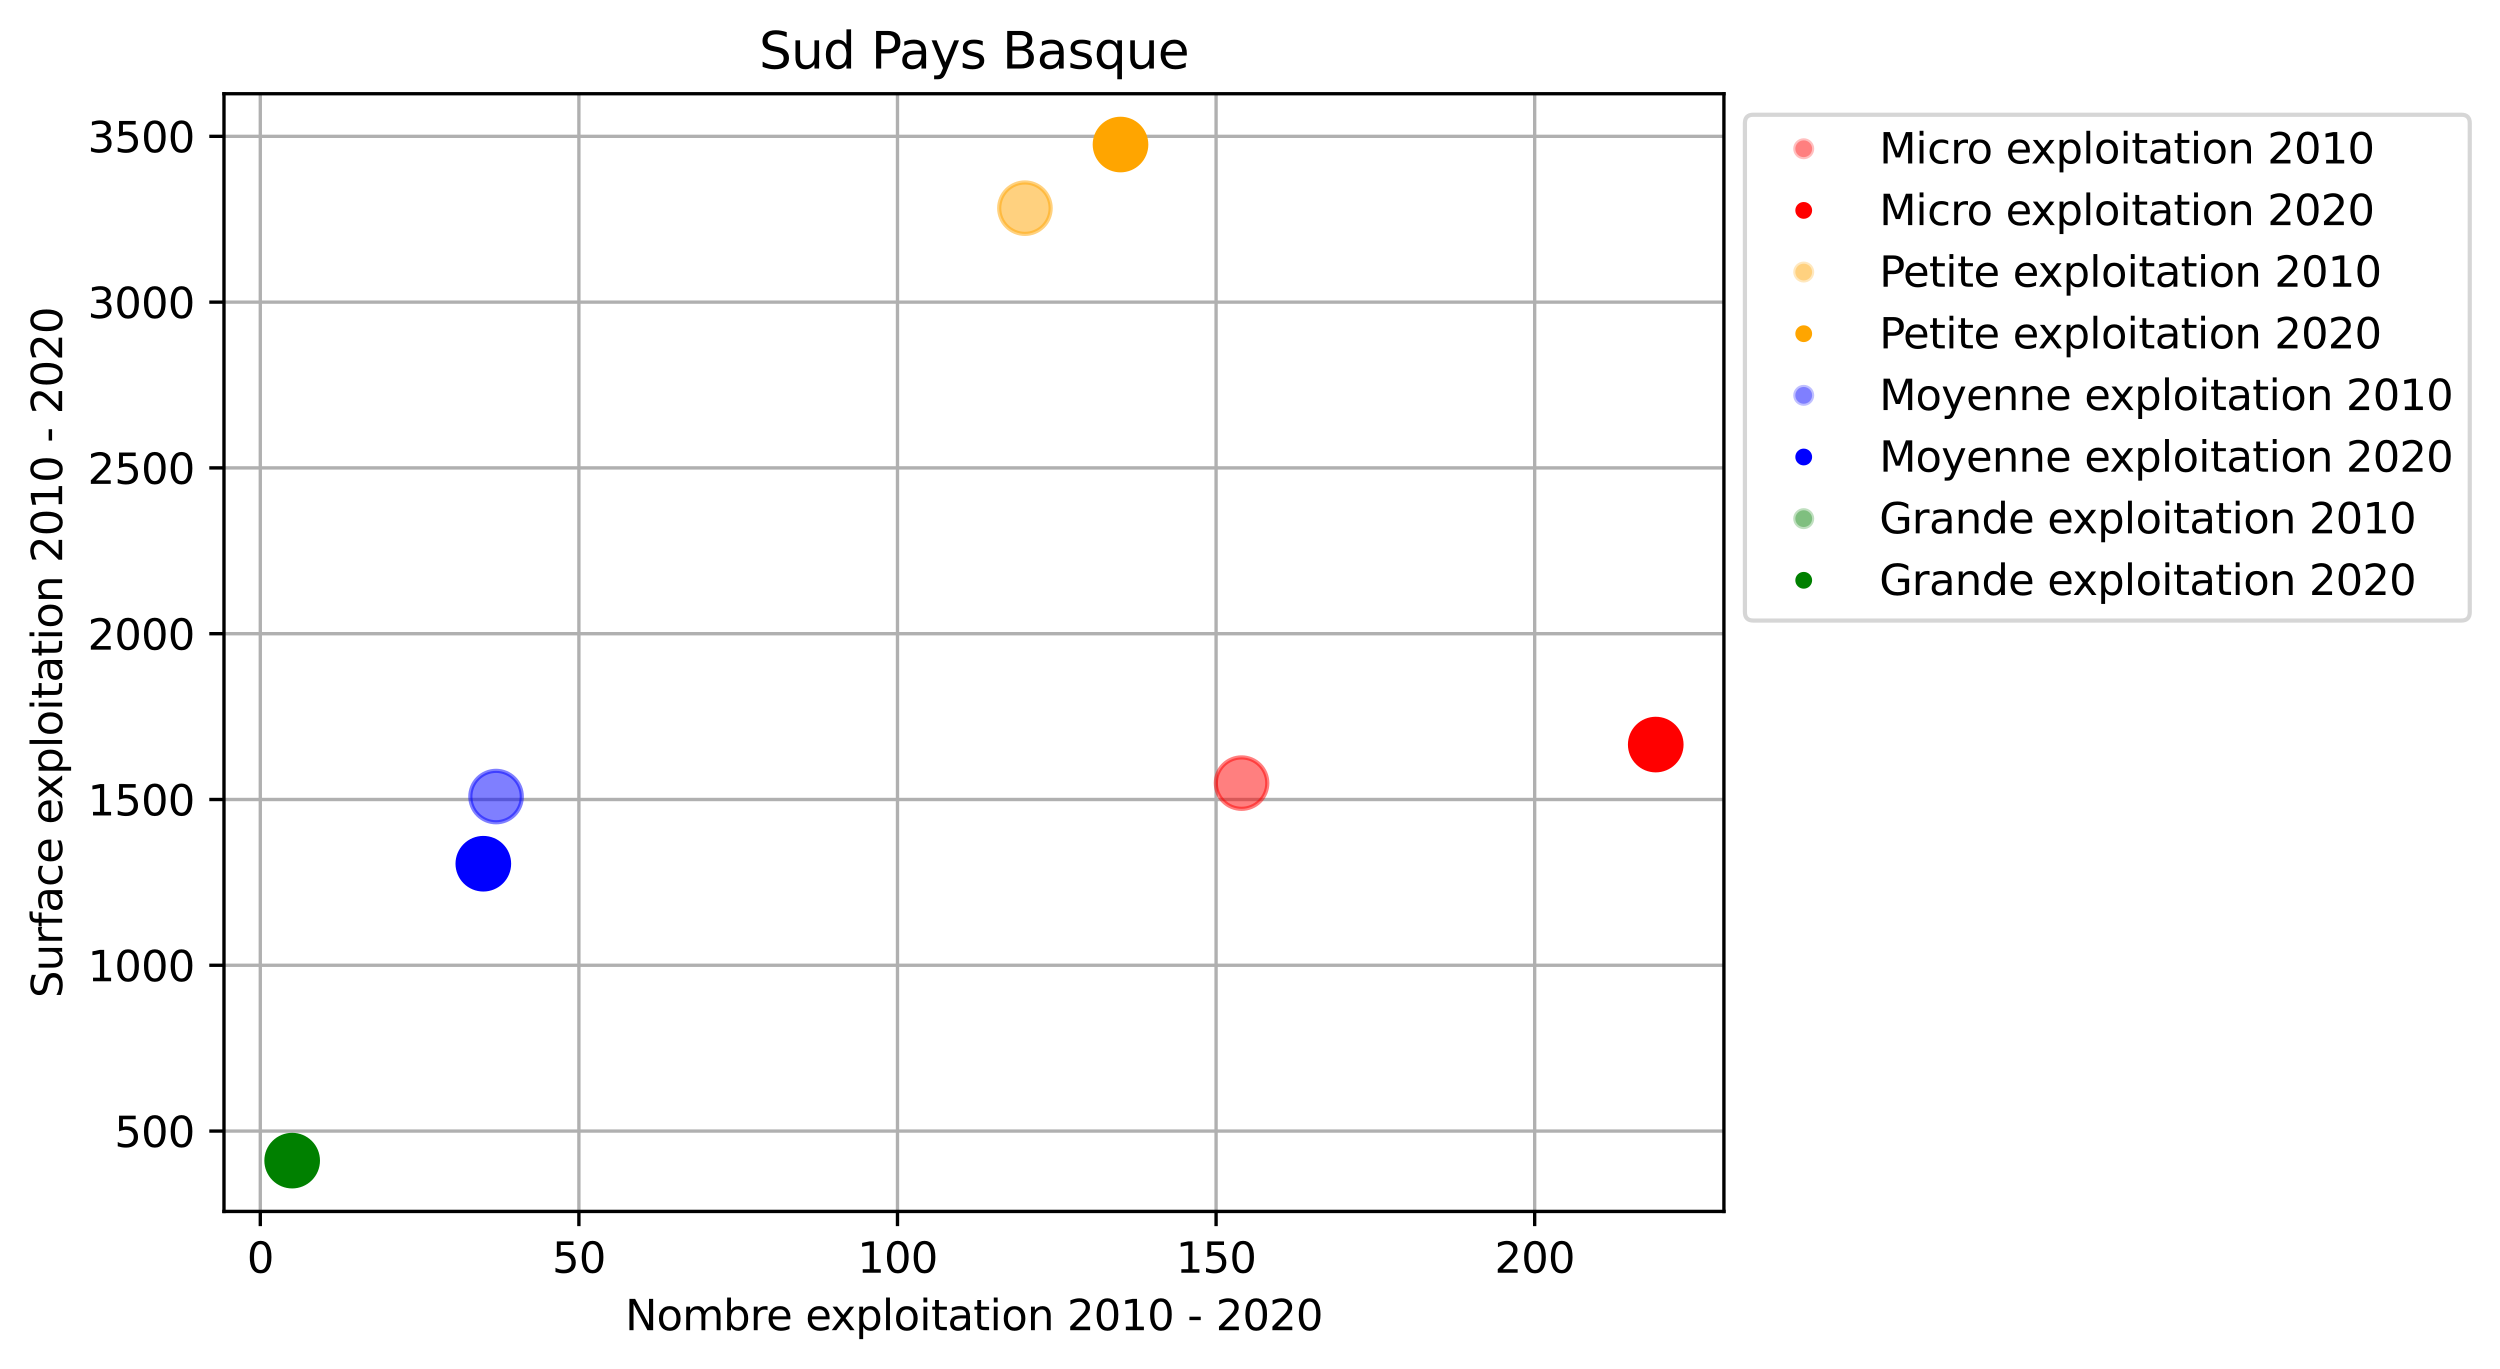 <?xml version="1.0" encoding="utf-8" standalone="no"?>
<!DOCTYPE svg PUBLIC "-//W3C//DTD SVG 1.1//EN"
  "http://www.w3.org/Graphics/SVG/1.1/DTD/svg11.dtd">
<svg xmlns:xlink="http://www.w3.org/1999/xlink" width="595.225pt" height="325.986pt" viewBox="0 0 595.225 325.986" xmlns="http://www.w3.org/2000/svg" version="1.1">
 <defs>
  <style type="text/css">*{stroke-linejoin: round; stroke-linecap: butt}</style>
 </defs>
 <g id="figure_1">
  <g id="patch_1">
   <path d="M 0 325.986 
L 595.225 325.986 
L 595.225 0 
L 0 0 
z
" style="fill: #ffffff"/>
  </g>
  <g id="axes_1">
   <g id="patch_2">
    <path d="M 53.328 288.43 
L 410.448 288.43 
L 410.448 22.318 
L 53.328 22.318 
z
" style="fill: #ffffff"/>
   </g>
   <g id="matplotlib.axis_1">
    <g id="xtick_1">
     <g id="line2d_1">
      <path d="M 61.975 288.43 
L 61.975 22.318 
" clip-path="url(#p978a28da79)" style="fill: none; stroke: #b0b0b0; stroke-width: 0.8; stroke-linecap: square"/>
     </g>
     <g id="line2d_2">
      <defs>
       <path id="mf101f89b90" d="M 0 0 
L 0 3.5 
" style="stroke: #000000; stroke-width: 0.8"/>
      </defs>
      <g>
       <use xlink:href="#mf101f89b90" x="61.975" y="288.43" style="stroke: #000000; stroke-width: 0.8"/>
      </g>
     </g>
     <g id="text_1">
      <!-- 0 -->
      <g transform="translate(58.794 303.029) scale(0.1 -0.1)">
       <defs>
        <path id="DejaVuSans-30" d="M 2034 4250 
Q 1547 4250 1301 3770 
Q 1056 3291 1056 2328 
Q 1056 1369 1301 889 
Q 1547 409 2034 409 
Q 2525 409 2770 889 
Q 3016 1369 3016 2328 
Q 3016 3291 2770 3770 
Q 2525 4250 2034 4250 
z
M 2034 4750 
Q 2819 4750 3233 4129 
Q 3647 3509 3647 2328 
Q 3647 1150 3233 529 
Q 2819 -91 2034 -91 
Q 1250 -91 836 529 
Q 422 1150 422 2328 
Q 422 3509 836 4129 
Q 1250 4750 2034 4750 
z
" transform="scale(0.016)"/>
       </defs>
       <use xlink:href="#DejaVuSans-30"/>
      </g>
     </g>
    </g>
    <g id="xtick_2">
     <g id="line2d_3">
      <path d="M 137.829 288.43 
L 137.829 22.318 
" clip-path="url(#p978a28da79)" style="fill: none; stroke: #b0b0b0; stroke-width: 0.8; stroke-linecap: square"/>
     </g>
     <g id="line2d_4">
      <g>
       <use xlink:href="#mf101f89b90" x="137.829" y="288.43" style="stroke: #000000; stroke-width: 0.8"/>
      </g>
     </g>
     <g id="text_2">
      <!-- 50 -->
      <g transform="translate(131.467 303.029) scale(0.1 -0.1)">
       <defs>
        <path id="DejaVuSans-35" d="M 691 4666 
L 3169 4666 
L 3169 4134 
L 1269 4134 
L 1269 2991 
Q 1406 3038 1543 3061 
Q 1681 3084 1819 3084 
Q 2600 3084 3056 2656 
Q 3513 2228 3513 1497 
Q 3513 744 3044 326 
Q 2575 -91 1722 -91 
Q 1428 -91 1123 -41 
Q 819 9 494 109 
L 494 744 
Q 775 591 1075 516 
Q 1375 441 1709 441 
Q 2250 441 2565 725 
Q 2881 1009 2881 1497 
Q 2881 1984 2565 2268 
Q 2250 2553 1709 2553 
Q 1456 2553 1204 2497 
Q 953 2441 691 2322 
L 691 4666 
z
" transform="scale(0.016)"/>
       </defs>
       <use xlink:href="#DejaVuSans-35"/>
       <use xlink:href="#DejaVuSans-30" x="63.623"/>
      </g>
     </g>
    </g>
    <g id="xtick_3">
     <g id="line2d_5">
      <path d="M 213.683 288.43 
L 213.683 22.318 
" clip-path="url(#p978a28da79)" style="fill: none; stroke: #b0b0b0; stroke-width: 0.8; stroke-linecap: square"/>
     </g>
     <g id="line2d_6">
      <g>
       <use xlink:href="#mf101f89b90" x="213.683" y="288.43" style="stroke: #000000; stroke-width: 0.8"/>
      </g>
     </g>
     <g id="text_3">
      <!-- 100 -->
      <g transform="translate(204.139 303.029) scale(0.1 -0.1)">
       <defs>
        <path id="DejaVuSans-31" d="M 794 531 
L 1825 531 
L 1825 4091 
L 703 3866 
L 703 4441 
L 1819 4666 
L 2450 4666 
L 2450 531 
L 3481 531 
L 3481 0 
L 794 0 
L 794 531 
z
" transform="scale(0.016)"/>
       </defs>
       <use xlink:href="#DejaVuSans-31"/>
       <use xlink:href="#DejaVuSans-30" x="63.623"/>
       <use xlink:href="#DejaVuSans-30" x="127.246"/>
      </g>
     </g>
    </g>
    <g id="xtick_4">
     <g id="line2d_7">
      <path d="M 289.537 288.43 
L 289.537 22.318 
" clip-path="url(#p978a28da79)" style="fill: none; stroke: #b0b0b0; stroke-width: 0.8; stroke-linecap: square"/>
     </g>
     <g id="line2d_8">
      <g>
       <use xlink:href="#mf101f89b90" x="289.537" y="288.43" style="stroke: #000000; stroke-width: 0.8"/>
      </g>
     </g>
     <g id="text_4">
      <!-- 150 -->
      <g transform="translate(279.993 303.029) scale(0.1 -0.1)">
       <use xlink:href="#DejaVuSans-31"/>
       <use xlink:href="#DejaVuSans-35" x="63.623"/>
       <use xlink:href="#DejaVuSans-30" x="127.246"/>
      </g>
     </g>
    </g>
    <g id="xtick_5">
     <g id="line2d_9">
      <path d="M 365.391 288.43 
L 365.391 22.318 
" clip-path="url(#p978a28da79)" style="fill: none; stroke: #b0b0b0; stroke-width: 0.8; stroke-linecap: square"/>
     </g>
     <g id="line2d_10">
      <g>
       <use xlink:href="#mf101f89b90" x="365.391" y="288.43" style="stroke: #000000; stroke-width: 0.8"/>
      </g>
     </g>
     <g id="text_5">
      <!-- 200 -->
      <g transform="translate(355.847 303.029) scale(0.1 -0.1)">
       <defs>
        <path id="DejaVuSans-32" d="M 1228 531 
L 3431 531 
L 3431 0 
L 469 0 
L 469 531 
Q 828 903 1448 1529 
Q 2069 2156 2228 2338 
Q 2531 2678 2651 2914 
Q 2772 3150 2772 3378 
Q 2772 3750 2511 3984 
Q 2250 4219 1831 4219 
Q 1534 4219 1204 4116 
Q 875 4013 500 3803 
L 500 4441 
Q 881 4594 1212 4672 
Q 1544 4750 1819 4750 
Q 2544 4750 2975 4387 
Q 3406 4025 3406 3419 
Q 3406 3131 3298 2873 
Q 3191 2616 2906 2266 
Q 2828 2175 2409 1742 
Q 1991 1309 1228 531 
z
" transform="scale(0.016)"/>
       </defs>
       <use xlink:href="#DejaVuSans-32"/>
       <use xlink:href="#DejaVuSans-30" x="63.623"/>
       <use xlink:href="#DejaVuSans-30" x="127.246"/>
      </g>
     </g>
    </g>
    <g id="text_6">
     <!-- Nombre exploitation 2010 - 2020 -->
     <g transform="translate(148.852 316.707) scale(0.1 -0.1)">
      <defs>
       <path id="DejaVuSans-4e" d="M 628 4666 
L 1478 4666 
L 3547 763 
L 3547 4666 
L 4159 4666 
L 4159 0 
L 3309 0 
L 1241 3903 
L 1241 0 
L 628 0 
L 628 4666 
z
" transform="scale(0.016)"/>
       <path id="DejaVuSans-6f" d="M 1959 3097 
Q 1497 3097 1228 2736 
Q 959 2375 959 1747 
Q 959 1119 1226 758 
Q 1494 397 1959 397 
Q 2419 397 2687 759 
Q 2956 1122 2956 1747 
Q 2956 2369 2687 2733 
Q 2419 3097 1959 3097 
z
M 1959 3584 
Q 2709 3584 3137 3096 
Q 3566 2609 3566 1747 
Q 3566 888 3137 398 
Q 2709 -91 1959 -91 
Q 1206 -91 779 398 
Q 353 888 353 1747 
Q 353 2609 779 3096 
Q 1206 3584 1959 3584 
z
" transform="scale(0.016)"/>
       <path id="DejaVuSans-6d" d="M 3328 2828 
Q 3544 3216 3844 3400 
Q 4144 3584 4550 3584 
Q 5097 3584 5394 3201 
Q 5691 2819 5691 2113 
L 5691 0 
L 5113 0 
L 5113 2094 
Q 5113 2597 4934 2840 
Q 4756 3084 4391 3084 
Q 3944 3084 3684 2787 
Q 3425 2491 3425 1978 
L 3425 0 
L 2847 0 
L 2847 2094 
Q 2847 2600 2669 2842 
Q 2491 3084 2119 3084 
Q 1678 3084 1418 2786 
Q 1159 2488 1159 1978 
L 1159 0 
L 581 0 
L 581 3500 
L 1159 3500 
L 1159 2956 
Q 1356 3278 1631 3431 
Q 1906 3584 2284 3584 
Q 2666 3584 2933 3390 
Q 3200 3197 3328 2828 
z
" transform="scale(0.016)"/>
       <path id="DejaVuSans-62" d="M 3116 1747 
Q 3116 2381 2855 2742 
Q 2594 3103 2138 3103 
Q 1681 3103 1420 2742 
Q 1159 2381 1159 1747 
Q 1159 1113 1420 752 
Q 1681 391 2138 391 
Q 2594 391 2855 752 
Q 3116 1113 3116 1747 
z
M 1159 2969 
Q 1341 3281 1617 3432 
Q 1894 3584 2278 3584 
Q 2916 3584 3314 3078 
Q 3713 2572 3713 1747 
Q 3713 922 3314 415 
Q 2916 -91 2278 -91 
Q 1894 -91 1617 61 
Q 1341 213 1159 525 
L 1159 0 
L 581 0 
L 581 4863 
L 1159 4863 
L 1159 2969 
z
" transform="scale(0.016)"/>
       <path id="DejaVuSans-72" d="M 2631 2963 
Q 2534 3019 2420 3045 
Q 2306 3072 2169 3072 
Q 1681 3072 1420 2755 
Q 1159 2438 1159 1844 
L 1159 0 
L 581 0 
L 581 3500 
L 1159 3500 
L 1159 2956 
Q 1341 3275 1631 3429 
Q 1922 3584 2338 3584 
Q 2397 3584 2469 3576 
Q 2541 3569 2628 3553 
L 2631 2963 
z
" transform="scale(0.016)"/>
       <path id="DejaVuSans-65" d="M 3597 1894 
L 3597 1613 
L 953 1613 
Q 991 1019 1311 708 
Q 1631 397 2203 397 
Q 2534 397 2845 478 
Q 3156 559 3463 722 
L 3463 178 
Q 3153 47 2828 -22 
Q 2503 -91 2169 -91 
Q 1331 -91 842 396 
Q 353 884 353 1716 
Q 353 2575 817 3079 
Q 1281 3584 2069 3584 
Q 2775 3584 3186 3129 
Q 3597 2675 3597 1894 
z
M 3022 2063 
Q 3016 2534 2758 2815 
Q 2500 3097 2075 3097 
Q 1594 3097 1305 2825 
Q 1016 2553 972 2059 
L 3022 2063 
z
" transform="scale(0.016)"/>
       <path id="DejaVuSans-20" transform="scale(0.016)"/>
       <path id="DejaVuSans-78" d="M 3513 3500 
L 2247 1797 
L 3578 0 
L 2900 0 
L 1881 1375 
L 863 0 
L 184 0 
L 1544 1831 
L 300 3500 
L 978 3500 
L 1906 2253 
L 2834 3500 
L 3513 3500 
z
" transform="scale(0.016)"/>
       <path id="DejaVuSans-70" d="M 1159 525 
L 1159 -1331 
L 581 -1331 
L 581 3500 
L 1159 3500 
L 1159 2969 
Q 1341 3281 1617 3432 
Q 1894 3584 2278 3584 
Q 2916 3584 3314 3078 
Q 3713 2572 3713 1747 
Q 3713 922 3314 415 
Q 2916 -91 2278 -91 
Q 1894 -91 1617 61 
Q 1341 213 1159 525 
z
M 3116 1747 
Q 3116 2381 2855 2742 
Q 2594 3103 2138 3103 
Q 1681 3103 1420 2742 
Q 1159 2381 1159 1747 
Q 1159 1113 1420 752 
Q 1681 391 2138 391 
Q 2594 391 2855 752 
Q 3116 1113 3116 1747 
z
" transform="scale(0.016)"/>
       <path id="DejaVuSans-6c" d="M 603 4863 
L 1178 4863 
L 1178 0 
L 603 0 
L 603 4863 
z
" transform="scale(0.016)"/>
       <path id="DejaVuSans-69" d="M 603 3500 
L 1178 3500 
L 1178 0 
L 603 0 
L 603 3500 
z
M 603 4863 
L 1178 4863 
L 1178 4134 
L 603 4134 
L 603 4863 
z
" transform="scale(0.016)"/>
       <path id="DejaVuSans-74" d="M 1172 4494 
L 1172 3500 
L 2356 3500 
L 2356 3053 
L 1172 3053 
L 1172 1153 
Q 1172 725 1289 603 
Q 1406 481 1766 481 
L 2356 481 
L 2356 0 
L 1766 0 
Q 1100 0 847 248 
Q 594 497 594 1153 
L 594 3053 
L 172 3053 
L 172 3500 
L 594 3500 
L 594 4494 
L 1172 4494 
z
" transform="scale(0.016)"/>
       <path id="DejaVuSans-61" d="M 2194 1759 
Q 1497 1759 1228 1600 
Q 959 1441 959 1056 
Q 959 750 1161 570 
Q 1363 391 1709 391 
Q 2188 391 2477 730 
Q 2766 1069 2766 1631 
L 2766 1759 
L 2194 1759 
z
M 3341 1997 
L 3341 0 
L 2766 0 
L 2766 531 
Q 2569 213 2275 61 
Q 1981 -91 1556 -91 
Q 1019 -91 701 211 
Q 384 513 384 1019 
Q 384 1609 779 1909 
Q 1175 2209 1959 2209 
L 2766 2209 
L 2766 2266 
Q 2766 2663 2505 2880 
Q 2244 3097 1772 3097 
Q 1472 3097 1187 3025 
Q 903 2953 641 2809 
L 641 3341 
Q 956 3463 1253 3523 
Q 1550 3584 1831 3584 
Q 2591 3584 2966 3190 
Q 3341 2797 3341 1997 
z
" transform="scale(0.016)"/>
       <path id="DejaVuSans-6e" d="M 3513 2113 
L 3513 0 
L 2938 0 
L 2938 2094 
Q 2938 2591 2744 2837 
Q 2550 3084 2163 3084 
Q 1697 3084 1428 2787 
Q 1159 2491 1159 1978 
L 1159 0 
L 581 0 
L 581 3500 
L 1159 3500 
L 1159 2956 
Q 1366 3272 1645 3428 
Q 1925 3584 2291 3584 
Q 2894 3584 3203 3211 
Q 3513 2838 3513 2113 
z
" transform="scale(0.016)"/>
       <path id="DejaVuSans-2d" d="M 313 2009 
L 1997 2009 
L 1997 1497 
L 313 1497 
L 313 2009 
z
" transform="scale(0.016)"/>
      </defs>
      <use xlink:href="#DejaVuSans-4e"/>
      <use xlink:href="#DejaVuSans-6f" x="74.805"/>
      <use xlink:href="#DejaVuSans-6d" x="135.986"/>
      <use xlink:href="#DejaVuSans-62" x="233.398"/>
      <use xlink:href="#DejaVuSans-72" x="296.875"/>
      <use xlink:href="#DejaVuSans-65" x="335.738"/>
      <use xlink:href="#DejaVuSans-20" x="397.262"/>
      <use xlink:href="#DejaVuSans-65" x="429.049"/>
      <use xlink:href="#DejaVuSans-78" x="488.822"/>
      <use xlink:href="#DejaVuSans-70" x="548.002"/>
      <use xlink:href="#DejaVuSans-6c" x="611.479"/>
      <use xlink:href="#DejaVuSans-6f" x="639.262"/>
      <use xlink:href="#DejaVuSans-69" x="700.443"/>
      <use xlink:href="#DejaVuSans-74" x="728.227"/>
      <use xlink:href="#DejaVuSans-61" x="767.436"/>
      <use xlink:href="#DejaVuSans-74" x="828.715"/>
      <use xlink:href="#DejaVuSans-69" x="867.924"/>
      <use xlink:href="#DejaVuSans-6f" x="895.707"/>
      <use xlink:href="#DejaVuSans-6e" x="956.889"/>
      <use xlink:href="#DejaVuSans-20" x="1020.268"/>
      <use xlink:href="#DejaVuSans-32" x="1052.055"/>
      <use xlink:href="#DejaVuSans-30" x="1115.678"/>
      <use xlink:href="#DejaVuSans-31" x="1179.301"/>
      <use xlink:href="#DejaVuSans-30" x="1242.924"/>
      <use xlink:href="#DejaVuSans-20" x="1306.547"/>
      <use xlink:href="#DejaVuSans-2d" x="1338.334"/>
      <use xlink:href="#DejaVuSans-20" x="1374.418"/>
      <use xlink:href="#DejaVuSans-32" x="1406.205"/>
      <use xlink:href="#DejaVuSans-30" x="1469.828"/>
      <use xlink:href="#DejaVuSans-32" x="1533.451"/>
      <use xlink:href="#DejaVuSans-30" x="1597.074"/>
     </g>
    </g>
   </g>
   <g id="matplotlib.axis_2">
    <g id="ytick_1">
     <g id="line2d_11">
      <path d="M 53.328 269.296 
L 410.448 269.296 
" clip-path="url(#p978a28da79)" style="fill: none; stroke: #b0b0b0; stroke-width: 0.8; stroke-linecap: square"/>
     </g>
     <g id="line2d_12">
      <defs>
       <path id="ma6f160d011" d="M 0 0 
L -3.5 0 
" style="stroke: #000000; stroke-width: 0.8"/>
      </defs>
      <g>
       <use xlink:href="#ma6f160d011" x="53.328" y="269.296" style="stroke: #000000; stroke-width: 0.8"/>
      </g>
     </g>
     <g id="text_7">
      <!-- 500 -->
      <g transform="translate(27.241 273.095) scale(0.1 -0.1)">
       <use xlink:href="#DejaVuSans-35"/>
       <use xlink:href="#DejaVuSans-30" x="63.623"/>
       <use xlink:href="#DejaVuSans-30" x="127.246"/>
      </g>
     </g>
    </g>
    <g id="ytick_2">
     <g id="line2d_13">
      <path d="M 53.328 229.823 
L 410.448 229.823 
" clip-path="url(#p978a28da79)" style="fill: none; stroke: #b0b0b0; stroke-width: 0.8; stroke-linecap: square"/>
     </g>
     <g id="line2d_14">
      <g>
       <use xlink:href="#ma6f160d011" x="53.328" y="229.823" style="stroke: #000000; stroke-width: 0.8"/>
      </g>
     </g>
     <g id="text_8">
      <!-- 1000 -->
      <g transform="translate(20.878 233.622) scale(0.1 -0.1)">
       <use xlink:href="#DejaVuSans-31"/>
       <use xlink:href="#DejaVuSans-30" x="63.623"/>
       <use xlink:href="#DejaVuSans-30" x="127.246"/>
       <use xlink:href="#DejaVuSans-30" x="190.869"/>
      </g>
     </g>
    </g>
    <g id="ytick_3">
     <g id="line2d_15">
      <path d="M 53.328 190.35 
L 410.448 190.35 
" clip-path="url(#p978a28da79)" style="fill: none; stroke: #b0b0b0; stroke-width: 0.8; stroke-linecap: square"/>
     </g>
     <g id="line2d_16">
      <g>
       <use xlink:href="#ma6f160d011" x="53.328" y="190.35" style="stroke: #000000; stroke-width: 0.8"/>
      </g>
     </g>
     <g id="text_9">
      <!-- 1500 -->
      <g transform="translate(20.878 194.15) scale(0.1 -0.1)">
       <use xlink:href="#DejaVuSans-31"/>
       <use xlink:href="#DejaVuSans-35" x="63.623"/>
       <use xlink:href="#DejaVuSans-30" x="127.246"/>
       <use xlink:href="#DejaVuSans-30" x="190.869"/>
      </g>
     </g>
    </g>
    <g id="ytick_4">
     <g id="line2d_17">
      <path d="M 53.328 150.877 
L 410.448 150.877 
" clip-path="url(#p978a28da79)" style="fill: none; stroke: #b0b0b0; stroke-width: 0.8; stroke-linecap: square"/>
     </g>
     <g id="line2d_18">
      <g>
       <use xlink:href="#ma6f160d011" x="53.328" y="150.877" style="stroke: #000000; stroke-width: 0.8"/>
      </g>
     </g>
     <g id="text_10">
      <!-- 2000 -->
      <g transform="translate(20.878 154.677) scale(0.1 -0.1)">
       <use xlink:href="#DejaVuSans-32"/>
       <use xlink:href="#DejaVuSans-30" x="63.623"/>
       <use xlink:href="#DejaVuSans-30" x="127.246"/>
       <use xlink:href="#DejaVuSans-30" x="190.869"/>
      </g>
     </g>
    </g>
    <g id="ytick_5">
     <g id="line2d_19">
      <path d="M 53.328 111.404 
L 410.448 111.404 
" clip-path="url(#p978a28da79)" style="fill: none; stroke: #b0b0b0; stroke-width: 0.8; stroke-linecap: square"/>
     </g>
     <g id="line2d_20">
      <g>
       <use xlink:href="#ma6f160d011" x="53.328" y="111.404" style="stroke: #000000; stroke-width: 0.8"/>
      </g>
     </g>
     <g id="text_11">
      <!-- 2500 -->
      <g transform="translate(20.878 115.204) scale(0.1 -0.1)">
       <use xlink:href="#DejaVuSans-32"/>
       <use xlink:href="#DejaVuSans-35" x="63.623"/>
       <use xlink:href="#DejaVuSans-30" x="127.246"/>
       <use xlink:href="#DejaVuSans-30" x="190.869"/>
      </g>
     </g>
    </g>
    <g id="ytick_6">
     <g id="line2d_21">
      <path d="M 53.328 71.932 
L 410.448 71.932 
" clip-path="url(#p978a28da79)" style="fill: none; stroke: #b0b0b0; stroke-width: 0.8; stroke-linecap: square"/>
     </g>
     <g id="line2d_22">
      <g>
       <use xlink:href="#ma6f160d011" x="53.328" y="71.932" style="stroke: #000000; stroke-width: 0.8"/>
      </g>
     </g>
     <g id="text_12">
      <!-- 3000 -->
      <g transform="translate(20.878 75.731) scale(0.1 -0.1)">
       <defs>
        <path id="DejaVuSans-33" d="M 2597 2516 
Q 3050 2419 3304 2112 
Q 3559 1806 3559 1356 
Q 3559 666 3084 287 
Q 2609 -91 1734 -91 
Q 1441 -91 1130 -33 
Q 819 25 488 141 
L 488 750 
Q 750 597 1062 519 
Q 1375 441 1716 441 
Q 2309 441 2620 675 
Q 2931 909 2931 1356 
Q 2931 1769 2642 2001 
Q 2353 2234 1838 2234 
L 1294 2234 
L 1294 2753 
L 1863 2753 
Q 2328 2753 2575 2939 
Q 2822 3125 2822 3475 
Q 2822 3834 2567 4026 
Q 2313 4219 1838 4219 
Q 1578 4219 1281 4162 
Q 984 4106 628 3988 
L 628 4550 
Q 988 4650 1302 4700 
Q 1616 4750 1894 4750 
Q 2613 4750 3031 4423 
Q 3450 4097 3450 3541 
Q 3450 3153 3228 2886 
Q 3006 2619 2597 2516 
z
" transform="scale(0.016)"/>
       </defs>
       <use xlink:href="#DejaVuSans-33"/>
       <use xlink:href="#DejaVuSans-30" x="63.623"/>
       <use xlink:href="#DejaVuSans-30" x="127.246"/>
       <use xlink:href="#DejaVuSans-30" x="190.869"/>
      </g>
     </g>
    </g>
    <g id="ytick_7">
     <g id="line2d_23">
      <path d="M 53.328 32.459 
L 410.448 32.459 
" clip-path="url(#p978a28da79)" style="fill: none; stroke: #b0b0b0; stroke-width: 0.8; stroke-linecap: square"/>
     </g>
     <g id="line2d_24">
      <g>
       <use xlink:href="#ma6f160d011" x="53.328" y="32.459" style="stroke: #000000; stroke-width: 0.8"/>
      </g>
     </g>
     <g id="text_13">
      <!-- 3500 -->
      <g transform="translate(20.878 36.258) scale(0.1 -0.1)">
       <use xlink:href="#DejaVuSans-33"/>
       <use xlink:href="#DejaVuSans-35" x="63.623"/>
       <use xlink:href="#DejaVuSans-30" x="127.246"/>
       <use xlink:href="#DejaVuSans-30" x="190.869"/>
      </g>
     </g>
    </g>
    <g id="text_14">
     <!-- Surface exploitation 2010 - 2020 -->
     <g transform="translate(14.798 237.594) rotate(-90) scale(0.1 -0.1)">
      <defs>
       <path id="DejaVuSans-53" d="M 3425 4513 
L 3425 3897 
Q 3066 4069 2747 4153 
Q 2428 4238 2131 4238 
Q 1616 4238 1336 4038 
Q 1056 3838 1056 3469 
Q 1056 3159 1242 3001 
Q 1428 2844 1947 2747 
L 2328 2669 
Q 3034 2534 3370 2195 
Q 3706 1856 3706 1288 
Q 3706 609 3251 259 
Q 2797 -91 1919 -91 
Q 1588 -91 1214 -16 
Q 841 59 441 206 
L 441 856 
Q 825 641 1194 531 
Q 1563 422 1919 422 
Q 2459 422 2753 634 
Q 3047 847 3047 1241 
Q 3047 1584 2836 1778 
Q 2625 1972 2144 2069 
L 1759 2144 
Q 1053 2284 737 2584 
Q 422 2884 422 3419 
Q 422 4038 858 4394 
Q 1294 4750 2059 4750 
Q 2388 4750 2728 4690 
Q 3069 4631 3425 4513 
z
" transform="scale(0.016)"/>
       <path id="DejaVuSans-75" d="M 544 1381 
L 544 3500 
L 1119 3500 
L 1119 1403 
Q 1119 906 1312 657 
Q 1506 409 1894 409 
Q 2359 409 2629 706 
Q 2900 1003 2900 1516 
L 2900 3500 
L 3475 3500 
L 3475 0 
L 2900 0 
L 2900 538 
Q 2691 219 2414 64 
Q 2138 -91 1772 -91 
Q 1169 -91 856 284 
Q 544 659 544 1381 
z
M 1991 3584 
L 1991 3584 
z
" transform="scale(0.016)"/>
       <path id="DejaVuSans-66" d="M 2375 4863 
L 2375 4384 
L 1825 4384 
Q 1516 4384 1395 4259 
Q 1275 4134 1275 3809 
L 1275 3500 
L 2222 3500 
L 2222 3053 
L 1275 3053 
L 1275 0 
L 697 0 
L 697 3053 
L 147 3053 
L 147 3500 
L 697 3500 
L 697 3744 
Q 697 4328 969 4595 
Q 1241 4863 1831 4863 
L 2375 4863 
z
" transform="scale(0.016)"/>
       <path id="DejaVuSans-63" d="M 3122 3366 
L 3122 2828 
Q 2878 2963 2633 3030 
Q 2388 3097 2138 3097 
Q 1578 3097 1268 2742 
Q 959 2388 959 1747 
Q 959 1106 1268 751 
Q 1578 397 2138 397 
Q 2388 397 2633 464 
Q 2878 531 3122 666 
L 3122 134 
Q 2881 22 2623 -34 
Q 2366 -91 2075 -91 
Q 1284 -91 818 406 
Q 353 903 353 1747 
Q 353 2603 823 3093 
Q 1294 3584 2113 3584 
Q 2378 3584 2631 3529 
Q 2884 3475 3122 3366 
z
" transform="scale(0.016)"/>
      </defs>
      <use xlink:href="#DejaVuSans-53"/>
      <use xlink:href="#DejaVuSans-75" x="63.477"/>
      <use xlink:href="#DejaVuSans-72" x="126.855"/>
      <use xlink:href="#DejaVuSans-66" x="167.969"/>
      <use xlink:href="#DejaVuSans-61" x="203.174"/>
      <use xlink:href="#DejaVuSans-63" x="264.453"/>
      <use xlink:href="#DejaVuSans-65" x="319.434"/>
      <use xlink:href="#DejaVuSans-20" x="380.957"/>
      <use xlink:href="#DejaVuSans-65" x="412.744"/>
      <use xlink:href="#DejaVuSans-78" x="472.518"/>
      <use xlink:href="#DejaVuSans-70" x="531.697"/>
      <use xlink:href="#DejaVuSans-6c" x="595.174"/>
      <use xlink:href="#DejaVuSans-6f" x="622.957"/>
      <use xlink:href="#DejaVuSans-69" x="684.139"/>
      <use xlink:href="#DejaVuSans-74" x="711.922"/>
      <use xlink:href="#DejaVuSans-61" x="751.131"/>
      <use xlink:href="#DejaVuSans-74" x="812.41"/>
      <use xlink:href="#DejaVuSans-69" x="851.619"/>
      <use xlink:href="#DejaVuSans-6f" x="879.402"/>
      <use xlink:href="#DejaVuSans-6e" x="940.584"/>
      <use xlink:href="#DejaVuSans-20" x="1003.963"/>
      <use xlink:href="#DejaVuSans-32" x="1035.75"/>
      <use xlink:href="#DejaVuSans-30" x="1099.373"/>
      <use xlink:href="#DejaVuSans-31" x="1162.996"/>
      <use xlink:href="#DejaVuSans-30" x="1226.619"/>
      <use xlink:href="#DejaVuSans-20" x="1290.242"/>
      <use xlink:href="#DejaVuSans-2d" x="1322.029"/>
      <use xlink:href="#DejaVuSans-20" x="1358.113"/>
      <use xlink:href="#DejaVuSans-32" x="1389.9"/>
      <use xlink:href="#DejaVuSans-30" x="1453.523"/>
      <use xlink:href="#DejaVuSans-32" x="1517.146"/>
      <use xlink:href="#DejaVuSans-30" x="1580.77"/>
     </g>
    </g>
   </g>
   <g id="PathCollection_1">
    <path d="M 394.215 183.4 
C 395.839 183.4 397.397 182.755 398.546 181.606 
C 399.694 180.458 400.339 178.9 400.339 177.276 
C 400.339 175.652 399.694 174.094 398.546 172.946 
C 397.397 171.798 395.839 171.152 394.215 171.152 
C 392.591 171.152 391.034 171.798 389.885 172.946 
C 388.737 174.094 388.092 175.652 388.092 177.276 
C 388.092 178.9 388.737 180.458 389.885 181.606 
C 391.034 182.755 392.591 183.4 394.215 183.4 
z
" clip-path="url(#p978a28da79)" style="fill: #ff0000; stroke: #ff0000"/>
    <path d="M 266.781 40.538 
C 268.405 40.538 269.963 39.893 271.111 38.744 
C 272.259 37.596 272.905 36.038 272.905 34.414 
C 272.905 32.79 272.259 31.232 271.111 30.084 
C 269.963 28.936 268.405 28.29 266.781 28.29 
C 265.157 28.29 263.599 28.936 262.451 30.084 
C 261.302 31.232 260.657 32.79 260.657 34.414 
C 260.657 36.038 261.302 37.596 262.451 38.744 
C 263.599 39.893 265.157 40.538 266.781 40.538 
z
" clip-path="url(#p978a28da79)" style="fill: #ffa500; stroke: #ffa500"/>
    <path d="M 115.073 211.768 
C 116.697 211.768 118.255 211.123 119.403 209.975 
C 120.552 208.826 121.197 207.268 121.197 205.644 
C 121.197 204.02 120.552 202.463 119.403 201.314 
C 118.255 200.166 116.697 199.521 115.073 199.521 
C 113.449 199.521 111.891 200.166 110.743 201.314 
C 109.595 202.463 108.949 204.02 108.949 205.644 
C 108.949 207.268 109.595 208.826 110.743 209.975 
C 111.891 211.123 113.449 211.768 115.073 211.768 
z
" clip-path="url(#p978a28da79)" style="fill: #0000ff; stroke: #0000ff"/>
    <path d="M 69.561 282.458 
C 71.185 282.458 72.743 281.813 73.891 280.664 
C 75.039 279.516 75.685 277.958 75.685 276.334 
C 75.685 274.71 75.039 273.152 73.891 272.004 
C 72.743 270.856 71.185 270.21 69.561 270.21 
C 67.937 270.21 66.379 270.856 65.231 272.004 
C 64.082 273.152 63.437 274.71 63.437 276.334 
C 63.437 277.958 64.082 279.516 65.231 280.664 
C 66.379 281.813 67.937 282.458 69.561 282.458 
z
" clip-path="url(#p978a28da79)" style="fill: #008000; stroke: #008000"/>
   </g>
   <g id="PathCollection_2">
    <path d="M 295.605 192.577 
C 297.229 192.577 298.787 191.932 299.935 190.784 
C 301.084 189.635 301.729 188.078 301.729 186.454 
C 301.729 184.829 301.084 183.272 299.935 182.123 
C 298.787 180.975 297.229 180.33 295.605 180.33 
C 293.981 180.33 292.424 180.975 291.275 182.123 
C 290.127 183.272 289.482 184.829 289.482 186.454 
C 289.482 188.078 290.127 189.635 291.275 190.784 
C 292.424 191.932 293.981 192.577 295.605 192.577 
z
" clip-path="url(#p978a28da79)" style="fill: #ff0000; fill-opacity: 0.5; stroke: #ff0000; stroke-opacity: 0.5"/>
    <path d="M 244.025 55.688 
C 245.649 55.688 247.207 55.042 248.355 53.894 
C 249.503 52.746 250.148 51.188 250.148 49.564 
C 250.148 47.94 249.503 46.382 248.355 45.234 
C 247.207 44.085 245.649 43.44 244.025 43.44 
C 242.401 43.44 240.843 44.085 239.695 45.234 
C 238.546 46.382 237.901 47.94 237.901 49.564 
C 237.901 51.188 238.546 52.746 239.695 53.894 
C 240.843 55.042 242.401 55.688 244.025 55.688 
z
" clip-path="url(#p978a28da79)" style="fill: #ffa500; fill-opacity: 0.5; stroke: #ffa500; stroke-opacity: 0.5"/>
    <path d="M 118.107 195.776 
C 119.731 195.776 121.289 195.131 122.437 193.983 
C 123.586 192.834 124.231 191.276 124.231 189.652 
C 124.231 188.028 123.586 186.471 122.437 185.322 
C 121.289 184.174 119.731 183.529 118.107 183.529 
C 116.483 183.529 114.926 184.174 113.777 185.322 
C 112.629 186.471 111.984 188.028 111.984 189.652 
C 111.984 191.276 112.629 192.834 113.777 193.983 
C 114.926 195.131 116.483 195.776 118.107 195.776 
z
" clip-path="url(#p978a28da79)" style="fill: #0000ff; fill-opacity: 0.5; stroke: #0000ff; stroke-opacity: 0.5"/>
   </g>
   <g id="patch_3">
    <path d="M 53.328 288.43 
L 53.328 22.318 
" style="fill: none; stroke: #000000; stroke-width: 0.8; stroke-linejoin: miter; stroke-linecap: square"/>
   </g>
   <g id="patch_4">
    <path d="M 410.448 288.43 
L 410.448 22.318 
" style="fill: none; stroke: #000000; stroke-width: 0.8; stroke-linejoin: miter; stroke-linecap: square"/>
   </g>
   <g id="patch_5">
    <path d="M 53.328 288.43 
L 410.448 288.43 
" style="fill: none; stroke: #000000; stroke-width: 0.8; stroke-linejoin: miter; stroke-linecap: square"/>
   </g>
   <g id="patch_6">
    <path d="M 53.328 22.318 
L 410.448 22.318 
" style="fill: none; stroke: #000000; stroke-width: 0.8; stroke-linejoin: miter; stroke-linecap: square"/>
   </g>
   <g id="text_15">
    <!-- Sud Pays Basque -->
    <g transform="translate(180.73 16.318) scale(0.12 -0.12)">
     <defs>
      <path id="DejaVuSans-64" d="M 2906 2969 
L 2906 4863 
L 3481 4863 
L 3481 0 
L 2906 0 
L 2906 525 
Q 2725 213 2448 61 
Q 2172 -91 1784 -91 
Q 1150 -91 751 415 
Q 353 922 353 1747 
Q 353 2572 751 3078 
Q 1150 3584 1784 3584 
Q 2172 3584 2448 3432 
Q 2725 3281 2906 2969 
z
M 947 1747 
Q 947 1113 1208 752 
Q 1469 391 1925 391 
Q 2381 391 2643 752 
Q 2906 1113 2906 1747 
Q 2906 2381 2643 2742 
Q 2381 3103 1925 3103 
Q 1469 3103 1208 2742 
Q 947 2381 947 1747 
z
" transform="scale(0.016)"/>
      <path id="DejaVuSans-50" d="M 1259 4147 
L 1259 2394 
L 2053 2394 
Q 2494 2394 2734 2622 
Q 2975 2850 2975 3272 
Q 2975 3691 2734 3919 
Q 2494 4147 2053 4147 
L 1259 4147 
z
M 628 4666 
L 2053 4666 
Q 2838 4666 3239 4311 
Q 3641 3956 3641 3272 
Q 3641 2581 3239 2228 
Q 2838 1875 2053 1875 
L 1259 1875 
L 1259 0 
L 628 0 
L 628 4666 
z
" transform="scale(0.016)"/>
      <path id="DejaVuSans-79" d="M 2059 -325 
Q 1816 -950 1584 -1140 
Q 1353 -1331 966 -1331 
L 506 -1331 
L 506 -850 
L 844 -850 
Q 1081 -850 1212 -737 
Q 1344 -625 1503 -206 
L 1606 56 
L 191 3500 
L 800 3500 
L 1894 763 
L 2988 3500 
L 3597 3500 
L 2059 -325 
z
" transform="scale(0.016)"/>
      <path id="DejaVuSans-73" d="M 2834 3397 
L 2834 2853 
Q 2591 2978 2328 3040 
Q 2066 3103 1784 3103 
Q 1356 3103 1142 2972 
Q 928 2841 928 2578 
Q 928 2378 1081 2264 
Q 1234 2150 1697 2047 
L 1894 2003 
Q 2506 1872 2764 1633 
Q 3022 1394 3022 966 
Q 3022 478 2636 193 
Q 2250 -91 1575 -91 
Q 1294 -91 989 -36 
Q 684 19 347 128 
L 347 722 
Q 666 556 975 473 
Q 1284 391 1588 391 
Q 1994 391 2212 530 
Q 2431 669 2431 922 
Q 2431 1156 2273 1281 
Q 2116 1406 1581 1522 
L 1381 1569 
Q 847 1681 609 1914 
Q 372 2147 372 2553 
Q 372 3047 722 3315 
Q 1072 3584 1716 3584 
Q 2034 3584 2315 3537 
Q 2597 3491 2834 3397 
z
" transform="scale(0.016)"/>
      <path id="DejaVuSans-42" d="M 1259 2228 
L 1259 519 
L 2272 519 
Q 2781 519 3026 730 
Q 3272 941 3272 1375 
Q 3272 1813 3026 2020 
Q 2781 2228 2272 2228 
L 1259 2228 
z
M 1259 4147 
L 1259 2741 
L 2194 2741 
Q 2656 2741 2882 2914 
Q 3109 3088 3109 3444 
Q 3109 3797 2882 3972 
Q 2656 4147 2194 4147 
L 1259 4147 
z
M 628 4666 
L 2241 4666 
Q 2963 4666 3353 4366 
Q 3744 4066 3744 3513 
Q 3744 3084 3544 2831 
Q 3344 2578 2956 2516 
Q 3422 2416 3680 2098 
Q 3938 1781 3938 1306 
Q 3938 681 3513 340 
Q 3088 0 2303 0 
L 628 0 
L 628 4666 
z
" transform="scale(0.016)"/>
      <path id="DejaVuSans-71" d="M 947 1747 
Q 947 1113 1208 752 
Q 1469 391 1925 391 
Q 2381 391 2643 752 
Q 2906 1113 2906 1747 
Q 2906 2381 2643 2742 
Q 2381 3103 1925 3103 
Q 1469 3103 1208 2742 
Q 947 2381 947 1747 
z
M 2906 525 
Q 2725 213 2448 61 
Q 2172 -91 1784 -91 
Q 1150 -91 751 415 
Q 353 922 353 1747 
Q 353 2572 751 3078 
Q 1150 3584 1784 3584 
Q 2172 3584 2448 3432 
Q 2725 3281 2906 2969 
L 2906 3500 
L 3481 3500 
L 3481 -1331 
L 2906 -1331 
L 2906 525 
z
" transform="scale(0.016)"/>
     </defs>
     <use xlink:href="#DejaVuSans-53"/>
     <use xlink:href="#DejaVuSans-75" x="63.477"/>
     <use xlink:href="#DejaVuSans-64" x="126.855"/>
     <use xlink:href="#DejaVuSans-20" x="190.332"/>
     <use xlink:href="#DejaVuSans-50" x="222.119"/>
     <use xlink:href="#DejaVuSans-61" x="277.922"/>
     <use xlink:href="#DejaVuSans-79" x="339.201"/>
     <use xlink:href="#DejaVuSans-73" x="398.381"/>
     <use xlink:href="#DejaVuSans-20" x="450.48"/>
     <use xlink:href="#DejaVuSans-42" x="482.268"/>
     <use xlink:href="#DejaVuSans-61" x="550.871"/>
     <use xlink:href="#DejaVuSans-73" x="612.15"/>
     <use xlink:href="#DejaVuSans-71" x="664.25"/>
     <use xlink:href="#DejaVuSans-75" x="727.727"/>
     <use xlink:href="#DejaVuSans-65" x="791.105"/>
    </g>
   </g>
   <g id="legend_1">
    <g id="patch_7">
     <path d="M 417.448 147.743 
L 586.025 147.743 
Q 588.025 147.743 588.025 145.743 
L 588.025 29.318 
Q 588.025 27.318 586.025 27.318 
L 417.448 27.318 
Q 415.448 27.318 415.448 29.318 
L 415.448 145.743 
Q 415.448 147.743 417.448 147.743 
z
" style="fill: #ffffff; opacity: 0.8; stroke: #cccccc; stroke-linejoin: miter"/>
    </g>
    <g id="line2d_25">
     <path d="M 419.448 35.417 
L 429.448 35.417 
L 439.448 35.417 
" style="fill: none; stroke: #ffffff; stroke-opacity: 0.5; stroke-width: 1.5; stroke-linecap: square"/>
     <defs>
      <path id="m00778b6157" d="M 0 2.5 
C 0.663 2.5 1.299 2.237 1.768 1.768 
C 2.237 1.299 2.5 0.663 2.5 0 
C 2.5 -0.663 2.237 -1.299 1.768 -1.768 
C 1.299 -2.237 0.663 -2.5 0 -2.5 
C -0.663 -2.5 -1.299 -2.237 -1.768 -1.768 
C -2.237 -1.299 -2.5 -0.663 -2.5 0 
C -2.5 0.663 -2.237 1.299 -1.768 1.768 
C -1.299 2.237 -0.663 2.5 0 2.5 
z
" style="stroke: #ffffff; stroke-opacity: 0.5"/>
     </defs>
     <g>
      <use xlink:href="#m00778b6157" x="429.448" y="35.417" style="fill: #ff0000; fill-opacity: 0.5; stroke: #ffffff; stroke-opacity: 0.5"/>
     </g>
    </g>
    <g id="text_16">
     <!-- Micro exploitation 2010 -->
     <g transform="translate(447.448 38.917) scale(0.1 -0.1)">
      <defs>
       <path id="DejaVuSans-4d" d="M 628 4666 
L 1569 4666 
L 2759 1491 
L 3956 4666 
L 4897 4666 
L 4897 0 
L 4281 0 
L 4281 4097 
L 3078 897 
L 2444 897 
L 1241 4097 
L 1241 0 
L 628 0 
L 628 4666 
z
" transform="scale(0.016)"/>
      </defs>
      <use xlink:href="#DejaVuSans-4d"/>
      <use xlink:href="#DejaVuSans-69" x="86.279"/>
      <use xlink:href="#DejaVuSans-63" x="114.062"/>
      <use xlink:href="#DejaVuSans-72" x="169.043"/>
      <use xlink:href="#DejaVuSans-6f" x="207.906"/>
      <use xlink:href="#DejaVuSans-20" x="269.088"/>
      <use xlink:href="#DejaVuSans-65" x="300.875"/>
      <use xlink:href="#DejaVuSans-78" x="360.648"/>
      <use xlink:href="#DejaVuSans-70" x="419.828"/>
      <use xlink:href="#DejaVuSans-6c" x="483.305"/>
      <use xlink:href="#DejaVuSans-6f" x="511.088"/>
      <use xlink:href="#DejaVuSans-69" x="572.27"/>
      <use xlink:href="#DejaVuSans-74" x="600.053"/>
      <use xlink:href="#DejaVuSans-61" x="639.262"/>
      <use xlink:href="#DejaVuSans-74" x="700.541"/>
      <use xlink:href="#DejaVuSans-69" x="739.75"/>
      <use xlink:href="#DejaVuSans-6f" x="767.533"/>
      <use xlink:href="#DejaVuSans-6e" x="828.715"/>
      <use xlink:href="#DejaVuSans-20" x="892.094"/>
      <use xlink:href="#DejaVuSans-32" x="923.881"/>
      <use xlink:href="#DejaVuSans-30" x="987.504"/>
      <use xlink:href="#DejaVuSans-31" x="1051.127"/>
      <use xlink:href="#DejaVuSans-30" x="1114.75"/>
     </g>
    </g>
    <g id="line2d_26">
     <path d="M 419.448 50.095 
L 429.448 50.095 
L 439.448 50.095 
" style="fill: none; stroke: #ffffff; stroke-width: 1.5; stroke-linecap: square"/>
     <defs>
      <path id="m542ae21de9" d="M 0 2.5 
C 0.663 2.5 1.299 2.237 1.768 1.768 
C 2.237 1.299 2.5 0.663 2.5 0 
C 2.5 -0.663 2.237 -1.299 1.768 -1.768 
C 1.299 -2.237 0.663 -2.5 0 -2.5 
C -0.663 -2.5 -1.299 -2.237 -1.768 -1.768 
C -2.237 -1.299 -2.5 -0.663 -2.5 0 
C -2.5 0.663 -2.237 1.299 -1.768 1.768 
C -1.299 2.237 -0.663 2.5 0 2.5 
z
" style="stroke: #ffffff"/>
     </defs>
     <g>
      <use xlink:href="#m542ae21de9" x="429.448" y="50.095" style="fill: #ff0000; stroke: #ffffff"/>
     </g>
    </g>
    <g id="text_17">
     <!-- Micro exploitation 2020 -->
     <g transform="translate(447.448 53.595) scale(0.1 -0.1)">
      <use xlink:href="#DejaVuSans-4d"/>
      <use xlink:href="#DejaVuSans-69" x="86.279"/>
      <use xlink:href="#DejaVuSans-63" x="114.062"/>
      <use xlink:href="#DejaVuSans-72" x="169.043"/>
      <use xlink:href="#DejaVuSans-6f" x="207.906"/>
      <use xlink:href="#DejaVuSans-20" x="269.088"/>
      <use xlink:href="#DejaVuSans-65" x="300.875"/>
      <use xlink:href="#DejaVuSans-78" x="360.648"/>
      <use xlink:href="#DejaVuSans-70" x="419.828"/>
      <use xlink:href="#DejaVuSans-6c" x="483.305"/>
      <use xlink:href="#DejaVuSans-6f" x="511.088"/>
      <use xlink:href="#DejaVuSans-69" x="572.27"/>
      <use xlink:href="#DejaVuSans-74" x="600.053"/>
      <use xlink:href="#DejaVuSans-61" x="639.262"/>
      <use xlink:href="#DejaVuSans-74" x="700.541"/>
      <use xlink:href="#DejaVuSans-69" x="739.75"/>
      <use xlink:href="#DejaVuSans-6f" x="767.533"/>
      <use xlink:href="#DejaVuSans-6e" x="828.715"/>
      <use xlink:href="#DejaVuSans-20" x="892.094"/>
      <use xlink:href="#DejaVuSans-32" x="923.881"/>
      <use xlink:href="#DejaVuSans-30" x="987.504"/>
      <use xlink:href="#DejaVuSans-32" x="1051.127"/>
      <use xlink:href="#DejaVuSans-30" x="1114.75"/>
     </g>
    </g>
    <g id="line2d_27">
     <path d="M 419.448 64.773 
L 429.448 64.773 
L 439.448 64.773 
" style="fill: none; stroke: #ffffff; stroke-opacity: 0.5; stroke-width: 1.5; stroke-linecap: square"/>
     <defs>
      <path id="mfab8015e74" d="M 0 2.5 
C 0.663 2.5 1.299 2.237 1.768 1.768 
C 2.237 1.299 2.5 0.663 2.5 0 
C 2.5 -0.663 2.237 -1.299 1.768 -1.768 
C 1.299 -2.237 0.663 -2.5 0 -2.5 
C -0.663 -2.5 -1.299 -2.237 -1.768 -1.768 
C -2.237 -1.299 -2.5 -0.663 -2.5 0 
C -2.5 0.663 -2.237 1.299 -1.768 1.768 
C -1.299 2.237 -0.663 2.5 0 2.5 
z
" style="stroke: #ffffff; stroke-opacity: 0.5"/>
     </defs>
     <g>
      <use xlink:href="#mfab8015e74" x="429.448" y="64.773" style="fill: #ffa500; fill-opacity: 0.5; stroke: #ffffff; stroke-opacity: 0.5"/>
     </g>
    </g>
    <g id="text_18">
     <!-- Petite exploitation 2010 -->
     <g transform="translate(447.448 68.273) scale(0.1 -0.1)">
      <use xlink:href="#DejaVuSans-50"/>
      <use xlink:href="#DejaVuSans-65" x="56.678"/>
      <use xlink:href="#DejaVuSans-74" x="118.201"/>
      <use xlink:href="#DejaVuSans-69" x="157.41"/>
      <use xlink:href="#DejaVuSans-74" x="185.193"/>
      <use xlink:href="#DejaVuSans-65" x="224.402"/>
      <use xlink:href="#DejaVuSans-20" x="285.926"/>
      <use xlink:href="#DejaVuSans-65" x="317.713"/>
      <use xlink:href="#DejaVuSans-78" x="377.486"/>
      <use xlink:href="#DejaVuSans-70" x="436.666"/>
      <use xlink:href="#DejaVuSans-6c" x="500.143"/>
      <use xlink:href="#DejaVuSans-6f" x="527.926"/>
      <use xlink:href="#DejaVuSans-69" x="589.107"/>
      <use xlink:href="#DejaVuSans-74" x="616.891"/>
      <use xlink:href="#DejaVuSans-61" x="656.1"/>
      <use xlink:href="#DejaVuSans-74" x="717.379"/>
      <use xlink:href="#DejaVuSans-69" x="756.588"/>
      <use xlink:href="#DejaVuSans-6f" x="784.371"/>
      <use xlink:href="#DejaVuSans-6e" x="845.553"/>
      <use xlink:href="#DejaVuSans-20" x="908.932"/>
      <use xlink:href="#DejaVuSans-32" x="940.719"/>
      <use xlink:href="#DejaVuSans-30" x="1004.342"/>
      <use xlink:href="#DejaVuSans-31" x="1067.965"/>
      <use xlink:href="#DejaVuSans-30" x="1131.588"/>
     </g>
    </g>
    <g id="line2d_28">
     <path d="M 419.448 79.451 
L 429.448 79.451 
L 439.448 79.451 
" style="fill: none; stroke: #ffffff; stroke-width: 1.5; stroke-linecap: square"/>
     <defs>
      <path id="mdff9f4fef0" d="M 0 2.5 
C 0.663 2.5 1.299 2.237 1.768 1.768 
C 2.237 1.299 2.5 0.663 2.5 0 
C 2.5 -0.663 2.237 -1.299 1.768 -1.768 
C 1.299 -2.237 0.663 -2.5 0 -2.5 
C -0.663 -2.5 -1.299 -2.237 -1.768 -1.768 
C -2.237 -1.299 -2.5 -0.663 -2.5 0 
C -2.5 0.663 -2.237 1.299 -1.768 1.768 
C -1.299 2.237 -0.663 2.5 0 2.5 
z
" style="stroke: #ffffff"/>
     </defs>
     <g>
      <use xlink:href="#mdff9f4fef0" x="429.448" y="79.451" style="fill: #ffa500; stroke: #ffffff"/>
     </g>
    </g>
    <g id="text_19">
     <!-- Petite exploitation 2020 -->
     <g transform="translate(447.448 82.951) scale(0.1 -0.1)">
      <use xlink:href="#DejaVuSans-50"/>
      <use xlink:href="#DejaVuSans-65" x="56.678"/>
      <use xlink:href="#DejaVuSans-74" x="118.201"/>
      <use xlink:href="#DejaVuSans-69" x="157.41"/>
      <use xlink:href="#DejaVuSans-74" x="185.193"/>
      <use xlink:href="#DejaVuSans-65" x="224.402"/>
      <use xlink:href="#DejaVuSans-20" x="285.926"/>
      <use xlink:href="#DejaVuSans-65" x="317.713"/>
      <use xlink:href="#DejaVuSans-78" x="377.486"/>
      <use xlink:href="#DejaVuSans-70" x="436.666"/>
      <use xlink:href="#DejaVuSans-6c" x="500.143"/>
      <use xlink:href="#DejaVuSans-6f" x="527.926"/>
      <use xlink:href="#DejaVuSans-69" x="589.107"/>
      <use xlink:href="#DejaVuSans-74" x="616.891"/>
      <use xlink:href="#DejaVuSans-61" x="656.1"/>
      <use xlink:href="#DejaVuSans-74" x="717.379"/>
      <use xlink:href="#DejaVuSans-69" x="756.588"/>
      <use xlink:href="#DejaVuSans-6f" x="784.371"/>
      <use xlink:href="#DejaVuSans-6e" x="845.553"/>
      <use xlink:href="#DejaVuSans-20" x="908.932"/>
      <use xlink:href="#DejaVuSans-32" x="940.719"/>
      <use xlink:href="#DejaVuSans-30" x="1004.342"/>
      <use xlink:href="#DejaVuSans-32" x="1067.965"/>
      <use xlink:href="#DejaVuSans-30" x="1131.588"/>
     </g>
    </g>
    <g id="line2d_29">
     <path d="M 419.448 94.129 
L 429.448 94.129 
L 439.448 94.129 
" style="fill: none; stroke: #ffffff; stroke-opacity: 0.5; stroke-width: 1.5; stroke-linecap: square"/>
     <defs>
      <path id="m7ea6cf3e47" d="M 0 2.5 
C 0.663 2.5 1.299 2.237 1.768 1.768 
C 2.237 1.299 2.5 0.663 2.5 0 
C 2.5 -0.663 2.237 -1.299 1.768 -1.768 
C 1.299 -2.237 0.663 -2.5 0 -2.5 
C -0.663 -2.5 -1.299 -2.237 -1.768 -1.768 
C -2.237 -1.299 -2.5 -0.663 -2.5 0 
C -2.5 0.663 -2.237 1.299 -1.768 1.768 
C -1.299 2.237 -0.663 2.5 0 2.5 
z
" style="stroke: #ffffff; stroke-opacity: 0.5"/>
     </defs>
     <g>
      <use xlink:href="#m7ea6cf3e47" x="429.448" y="94.129" style="fill: #0000ff; fill-opacity: 0.5; stroke: #ffffff; stroke-opacity: 0.5"/>
     </g>
    </g>
    <g id="text_20">
     <!-- Moyenne exploitation 2010 -->
     <g transform="translate(447.448 97.629) scale(0.1 -0.1)">
      <use xlink:href="#DejaVuSans-4d"/>
      <use xlink:href="#DejaVuSans-6f" x="86.279"/>
      <use xlink:href="#DejaVuSans-79" x="147.461"/>
      <use xlink:href="#DejaVuSans-65" x="206.641"/>
      <use xlink:href="#DejaVuSans-6e" x="268.164"/>
      <use xlink:href="#DejaVuSans-6e" x="331.543"/>
      <use xlink:href="#DejaVuSans-65" x="394.922"/>
      <use xlink:href="#DejaVuSans-20" x="456.445"/>
      <use xlink:href="#DejaVuSans-65" x="488.232"/>
      <use xlink:href="#DejaVuSans-78" x="548.006"/>
      <use xlink:href="#DejaVuSans-70" x="607.186"/>
      <use xlink:href="#DejaVuSans-6c" x="670.662"/>
      <use xlink:href="#DejaVuSans-6f" x="698.445"/>
      <use xlink:href="#DejaVuSans-69" x="759.627"/>
      <use xlink:href="#DejaVuSans-74" x="787.41"/>
      <use xlink:href="#DejaVuSans-61" x="826.619"/>
      <use xlink:href="#DejaVuSans-74" x="887.898"/>
      <use xlink:href="#DejaVuSans-69" x="927.107"/>
      <use xlink:href="#DejaVuSans-6f" x="954.891"/>
      <use xlink:href="#DejaVuSans-6e" x="1016.072"/>
      <use xlink:href="#DejaVuSans-20" x="1079.451"/>
      <use xlink:href="#DejaVuSans-32" x="1111.238"/>
      <use xlink:href="#DejaVuSans-30" x="1174.861"/>
      <use xlink:href="#DejaVuSans-31" x="1238.484"/>
      <use xlink:href="#DejaVuSans-30" x="1302.107"/>
     </g>
    </g>
    <g id="line2d_30">
     <path d="M 419.448 108.807 
L 429.448 108.807 
L 439.448 108.807 
" style="fill: none; stroke: #ffffff; stroke-width: 1.5; stroke-linecap: square"/>
     <defs>
      <path id="md30df963e9" d="M 0 2.5 
C 0.663 2.5 1.299 2.237 1.768 1.768 
C 2.237 1.299 2.5 0.663 2.5 0 
C 2.5 -0.663 2.237 -1.299 1.768 -1.768 
C 1.299 -2.237 0.663 -2.5 0 -2.5 
C -0.663 -2.5 -1.299 -2.237 -1.768 -1.768 
C -2.237 -1.299 -2.5 -0.663 -2.5 0 
C -2.5 0.663 -2.237 1.299 -1.768 1.768 
C -1.299 2.237 -0.663 2.5 0 2.5 
z
" style="stroke: #ffffff"/>
     </defs>
     <g>
      <use xlink:href="#md30df963e9" x="429.448" y="108.807" style="fill: #0000ff; stroke: #ffffff"/>
     </g>
    </g>
    <g id="text_21">
     <!-- Moyenne exploitation 2020 -->
     <g transform="translate(447.448 112.307) scale(0.1 -0.1)">
      <use xlink:href="#DejaVuSans-4d"/>
      <use xlink:href="#DejaVuSans-6f" x="86.279"/>
      <use xlink:href="#DejaVuSans-79" x="147.461"/>
      <use xlink:href="#DejaVuSans-65" x="206.641"/>
      <use xlink:href="#DejaVuSans-6e" x="268.164"/>
      <use xlink:href="#DejaVuSans-6e" x="331.543"/>
      <use xlink:href="#DejaVuSans-65" x="394.922"/>
      <use xlink:href="#DejaVuSans-20" x="456.445"/>
      <use xlink:href="#DejaVuSans-65" x="488.232"/>
      <use xlink:href="#DejaVuSans-78" x="548.006"/>
      <use xlink:href="#DejaVuSans-70" x="607.186"/>
      <use xlink:href="#DejaVuSans-6c" x="670.662"/>
      <use xlink:href="#DejaVuSans-6f" x="698.445"/>
      <use xlink:href="#DejaVuSans-69" x="759.627"/>
      <use xlink:href="#DejaVuSans-74" x="787.41"/>
      <use xlink:href="#DejaVuSans-61" x="826.619"/>
      <use xlink:href="#DejaVuSans-74" x="887.898"/>
      <use xlink:href="#DejaVuSans-69" x="927.107"/>
      <use xlink:href="#DejaVuSans-6f" x="954.891"/>
      <use xlink:href="#DejaVuSans-6e" x="1016.072"/>
      <use xlink:href="#DejaVuSans-20" x="1079.451"/>
      <use xlink:href="#DejaVuSans-32" x="1111.238"/>
      <use xlink:href="#DejaVuSans-30" x="1174.861"/>
      <use xlink:href="#DejaVuSans-32" x="1238.484"/>
      <use xlink:href="#DejaVuSans-30" x="1302.107"/>
     </g>
    </g>
    <g id="line2d_31">
     <path d="M 419.448 123.485 
L 429.448 123.485 
L 439.448 123.485 
" style="fill: none; stroke: #ffffff; stroke-opacity: 0.5; stroke-width: 1.5; stroke-linecap: square"/>
     <defs>
      <path id="m3be198b2e7" d="M 0 2.5 
C 0.663 2.5 1.299 2.237 1.768 1.768 
C 2.237 1.299 2.5 0.663 2.5 0 
C 2.5 -0.663 2.237 -1.299 1.768 -1.768 
C 1.299 -2.237 0.663 -2.5 0 -2.5 
C -0.663 -2.5 -1.299 -2.237 -1.768 -1.768 
C -2.237 -1.299 -2.5 -0.663 -2.5 0 
C -2.5 0.663 -2.237 1.299 -1.768 1.768 
C -1.299 2.237 -0.663 2.5 0 2.5 
z
" style="stroke: #ffffff; stroke-opacity: 0.5"/>
     </defs>
     <g>
      <use xlink:href="#m3be198b2e7" x="429.448" y="123.485" style="fill: #008000; fill-opacity: 0.5; stroke: #ffffff; stroke-opacity: 0.5"/>
     </g>
    </g>
    <g id="text_22">
     <!-- Grande exploitation 2010 -->
     <g transform="translate(447.448 126.985) scale(0.1 -0.1)">
      <defs>
       <path id="DejaVuSans-47" d="M 3809 666 
L 3809 1919 
L 2778 1919 
L 2778 2438 
L 4434 2438 
L 4434 434 
Q 4069 175 3628 42 
Q 3188 -91 2688 -91 
Q 1594 -91 976 548 
Q 359 1188 359 2328 
Q 359 3472 976 4111 
Q 1594 4750 2688 4750 
Q 3144 4750 3555 4637 
Q 3966 4525 4313 4306 
L 4313 3634 
Q 3963 3931 3569 4081 
Q 3175 4231 2741 4231 
Q 1884 4231 1454 3753 
Q 1025 3275 1025 2328 
Q 1025 1384 1454 906 
Q 1884 428 2741 428 
Q 3075 428 3337 486 
Q 3600 544 3809 666 
z
" transform="scale(0.016)"/>
      </defs>
      <use xlink:href="#DejaVuSans-47"/>
      <use xlink:href="#DejaVuSans-72" x="77.49"/>
      <use xlink:href="#DejaVuSans-61" x="118.604"/>
      <use xlink:href="#DejaVuSans-6e" x="179.883"/>
      <use xlink:href="#DejaVuSans-64" x="243.262"/>
      <use xlink:href="#DejaVuSans-65" x="306.738"/>
      <use xlink:href="#DejaVuSans-20" x="368.262"/>
      <use xlink:href="#DejaVuSans-65" x="400.049"/>
      <use xlink:href="#DejaVuSans-78" x="459.822"/>
      <use xlink:href="#DejaVuSans-70" x="519.002"/>
      <use xlink:href="#DejaVuSans-6c" x="582.479"/>
      <use xlink:href="#DejaVuSans-6f" x="610.262"/>
      <use xlink:href="#DejaVuSans-69" x="671.443"/>
      <use xlink:href="#DejaVuSans-74" x="699.227"/>
      <use xlink:href="#DejaVuSans-61" x="738.436"/>
      <use xlink:href="#DejaVuSans-74" x="799.715"/>
      <use xlink:href="#DejaVuSans-69" x="838.924"/>
      <use xlink:href="#DejaVuSans-6f" x="866.707"/>
      <use xlink:href="#DejaVuSans-6e" x="927.889"/>
      <use xlink:href="#DejaVuSans-20" x="991.268"/>
      <use xlink:href="#DejaVuSans-32" x="1023.055"/>
      <use xlink:href="#DejaVuSans-30" x="1086.678"/>
      <use xlink:href="#DejaVuSans-31" x="1150.301"/>
      <use xlink:href="#DejaVuSans-30" x="1213.924"/>
     </g>
    </g>
    <g id="line2d_32">
     <path d="M 419.448 138.163 
L 429.448 138.163 
L 439.448 138.163 
" style="fill: none; stroke: #ffffff; stroke-width: 1.5; stroke-linecap: square"/>
     <defs>
      <path id="mb7e4d13725" d="M 0 2.5 
C 0.663 2.5 1.299 2.237 1.768 1.768 
C 2.237 1.299 2.5 0.663 2.5 0 
C 2.5 -0.663 2.237 -1.299 1.768 -1.768 
C 1.299 -2.237 0.663 -2.5 0 -2.5 
C -0.663 -2.5 -1.299 -2.237 -1.768 -1.768 
C -2.237 -1.299 -2.5 -0.663 -2.5 0 
C -2.5 0.663 -2.237 1.299 -1.768 1.768 
C -1.299 2.237 -0.663 2.5 0 2.5 
z
" style="stroke: #ffffff"/>
     </defs>
     <g>
      <use xlink:href="#mb7e4d13725" x="429.448" y="138.163" style="fill: #008000; stroke: #ffffff"/>
     </g>
    </g>
    <g id="text_23">
     <!-- Grande exploitation 2020 -->
     <g transform="translate(447.448 141.663) scale(0.1 -0.1)">
      <use xlink:href="#DejaVuSans-47"/>
      <use xlink:href="#DejaVuSans-72" x="77.49"/>
      <use xlink:href="#DejaVuSans-61" x="118.604"/>
      <use xlink:href="#DejaVuSans-6e" x="179.883"/>
      <use xlink:href="#DejaVuSans-64" x="243.262"/>
      <use xlink:href="#DejaVuSans-65" x="306.738"/>
      <use xlink:href="#DejaVuSans-20" x="368.262"/>
      <use xlink:href="#DejaVuSans-65" x="400.049"/>
      <use xlink:href="#DejaVuSans-78" x="459.822"/>
      <use xlink:href="#DejaVuSans-70" x="519.002"/>
      <use xlink:href="#DejaVuSans-6c" x="582.479"/>
      <use xlink:href="#DejaVuSans-6f" x="610.262"/>
      <use xlink:href="#DejaVuSans-69" x="671.443"/>
      <use xlink:href="#DejaVuSans-74" x="699.227"/>
      <use xlink:href="#DejaVuSans-61" x="738.436"/>
      <use xlink:href="#DejaVuSans-74" x="799.715"/>
      <use xlink:href="#DejaVuSans-69" x="838.924"/>
      <use xlink:href="#DejaVuSans-6f" x="866.707"/>
      <use xlink:href="#DejaVuSans-6e" x="927.889"/>
      <use xlink:href="#DejaVuSans-20" x="991.268"/>
      <use xlink:href="#DejaVuSans-32" x="1023.055"/>
      <use xlink:href="#DejaVuSans-30" x="1086.678"/>
      <use xlink:href="#DejaVuSans-32" x="1150.301"/>
      <use xlink:href="#DejaVuSans-30" x="1213.924"/>
     </g>
    </g>
   </g>
  </g>
 </g>
 <defs>
  <clipPath id="p978a28da79">
   <rect x="53.328" y="22.318" width="357.12" height="266.112"/>
  </clipPath>
 </defs>
</svg>
